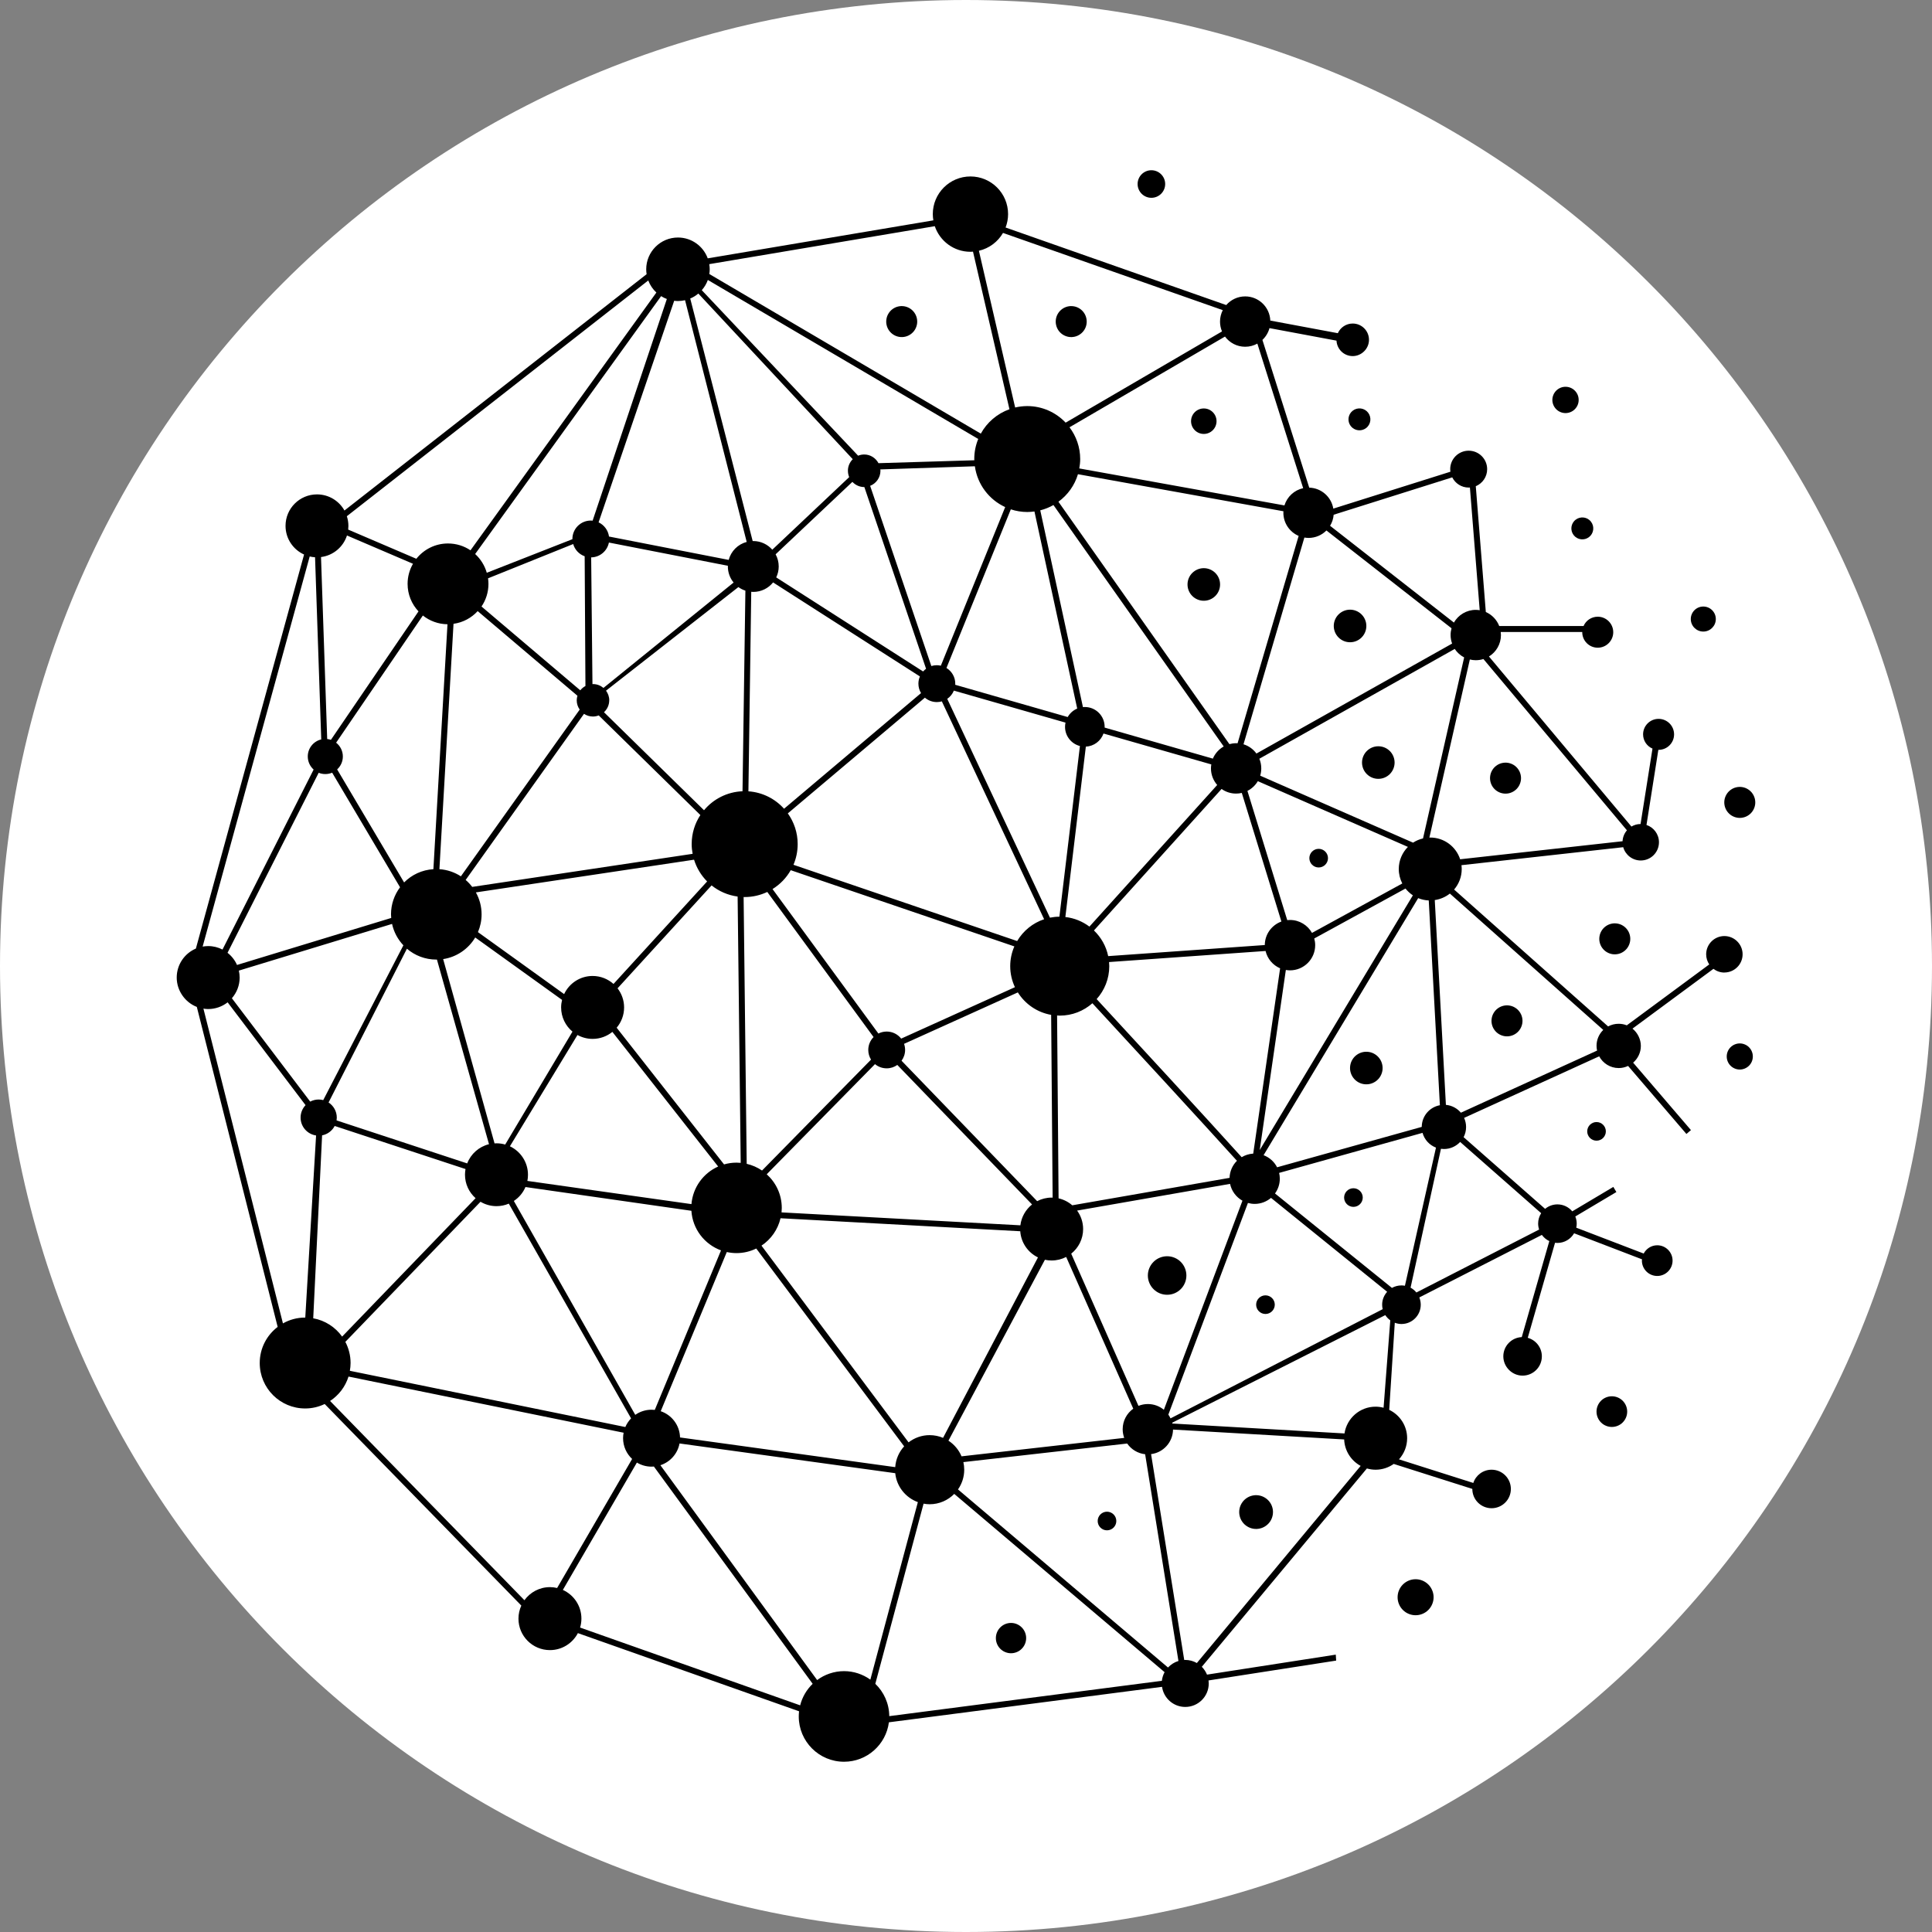 <svg xmlns="http://www.w3.org/2000/svg" xmlns:xlink="http://www.w3.org/1999/xlink" width="500" zoomAndPan="magnify" viewBox="0 0 375 375" height="500" preserveAspectRatio="xMidYMid meet" version="1.0"><rect x="0" y="0" width="375" height="375" fill="#808080" stroke="none"/><defs><clipPath id="f834ffb30e"><path d="M 187.5 0 C 83.945 0 0 83.945 0 187.5 C 0 291.055 83.945 375 187.5 375 C 291.055 375 375 291.055 375 187.5 C 375 83.945 291.055 0 187.5 0 Z M 187.5 0 " clip-rule="nonzero"/></clipPath><clipPath id="0c9bca4ba1"><path d="M 34.301 34 L 339 34 L 339 341.895 L 34.301 341.895 Z M 34.301 34 " clip-rule="nonzero"/></clipPath></defs><g clip-path="url(#f834ffb30e)"><rect x="-37.5" width="450" fill="#ffffff" y="-37.5" height="450" fill-opacity="1"/></g><path fill="#000000" d="M 315.836 273.992 C 315.836 274.387 315.762 274.77 315.609 275.133 C 315.457 275.496 315.242 275.82 314.965 276.098 C 314.684 276.379 314.363 276.594 314 276.742 C 313.633 276.895 313.254 276.969 312.859 276.969 C 312.465 276.969 312.086 276.895 311.719 276.742 C 311.355 276.594 311.031 276.379 310.754 276.098 C 310.477 275.82 310.262 275.496 310.109 275.133 C 309.957 274.77 309.883 274.387 309.883 273.992 C 309.883 273.598 309.957 273.219 310.109 272.855 C 310.262 272.488 310.477 272.168 310.754 271.887 C 311.031 271.609 311.355 271.395 311.719 271.242 C 312.086 271.094 312.465 271.016 312.859 271.016 C 313.254 271.016 313.633 271.094 314 271.242 C 314.363 271.395 314.684 271.609 314.965 271.887 C 315.242 272.168 315.457 272.488 315.609 272.855 C 315.762 273.219 315.836 273.598 315.836 273.992 Z M 315.836 273.992 " fill-opacity="1" fill-rule="nonzero"/><path fill="#000000" d="M 277.238 307.551 C 277.562 307.879 277.816 308.258 277.992 308.684 C 278.172 309.113 278.262 309.559 278.262 310.023 C 278.262 310.484 278.172 310.93 277.992 311.359 C 277.816 311.789 277.562 312.164 277.238 312.492 C 276.91 312.82 276.531 313.074 276.102 313.25 C 275.676 313.426 275.23 313.516 274.766 313.516 C 274.305 313.516 273.855 313.426 273.43 313.25 C 273 313.074 272.625 312.82 272.297 312.492 C 271.969 312.164 271.715 311.789 271.539 311.359 C 271.359 310.93 271.273 310.484 271.273 310.023 C 271.273 309.559 271.359 309.113 271.539 308.684 C 271.715 308.258 271.969 307.879 272.297 307.551 C 272.625 307.223 273 306.973 273.43 306.793 C 273.855 306.617 274.305 306.527 274.766 306.527 C 275.23 306.527 275.676 306.617 276.102 306.793 C 276.531 306.973 276.91 307.223 277.238 307.551 Z M 277.238 307.551 " fill-opacity="1" fill-rule="nonzero"/><path fill="#000000" d="M 247 292.738 C 247.098 293.16 247.113 293.586 247.043 294.016 C 246.973 294.445 246.824 294.844 246.598 295.215 C 246.367 295.582 246.078 295.895 245.723 296.148 C 245.371 296.402 244.984 296.582 244.562 296.68 C 244.137 296.781 243.711 296.797 243.281 296.727 C 242.852 296.656 242.453 296.508 242.086 296.277 C 241.715 296.051 241.402 295.762 241.148 295.406 C 240.895 295.055 240.719 294.668 240.617 294.242 C 240.516 293.82 240.504 293.395 240.57 292.965 C 240.641 292.535 240.789 292.137 241.02 291.766 C 241.246 291.398 241.539 291.086 241.891 290.832 C 242.242 290.578 242.633 290.398 243.055 290.301 C 243.477 290.199 243.902 290.184 244.332 290.254 C 244.762 290.324 245.16 290.473 245.531 290.703 C 245.902 290.93 246.215 291.223 246.469 291.574 C 246.723 291.926 246.898 292.312 247 292.738 Z M 247 292.738 " fill-opacity="1" fill-rule="nonzero"/><path fill="#000000" d="M 199.176 317.953 C 199.176 318.344 199.102 318.719 198.953 319.078 C 198.801 319.438 198.59 319.754 198.312 320.031 C 198.039 320.309 197.719 320.52 197.359 320.668 C 197 320.816 196.625 320.895 196.234 320.895 C 195.844 320.895 195.469 320.816 195.109 320.668 C 194.75 320.52 194.434 320.309 194.156 320.031 C 193.879 319.754 193.668 319.438 193.52 319.078 C 193.371 318.719 193.297 318.344 193.297 317.953 C 193.297 317.562 193.371 317.188 193.52 316.828 C 193.668 316.469 193.879 316.148 194.156 315.875 C 194.434 315.598 194.75 315.387 195.109 315.234 C 195.469 315.086 195.844 315.012 196.234 315.012 C 196.625 315.012 197 315.086 197.359 315.234 C 197.719 315.387 198.039 315.598 198.312 315.875 C 198.59 316.148 198.801 316.469 198.953 316.828 C 199.102 317.188 199.176 317.562 199.176 317.953 Z M 199.176 317.953 " fill-opacity="1" fill-rule="nonzero"/><path fill="#000000" d="M 227.969 244.121 C 228.426 244.309 228.832 244.578 229.184 244.93 C 229.535 245.281 229.805 245.684 229.992 246.145 C 230.184 246.602 230.277 247.078 230.277 247.574 C 230.277 248.07 230.184 248.547 229.992 249.004 C 229.805 249.465 229.535 249.867 229.184 250.219 C 228.832 250.57 228.426 250.84 227.969 251.031 C 227.512 251.219 227.035 251.312 226.539 251.312 C 226.043 251.312 225.566 251.219 225.105 251.031 C 224.648 250.84 224.246 250.57 223.895 250.219 C 223.543 249.867 223.273 249.465 223.082 249.004 C 222.895 248.547 222.797 248.07 222.797 247.574 C 222.797 247.078 222.895 246.602 223.082 246.145 C 223.273 245.684 223.543 245.281 223.895 244.93 C 224.246 244.578 224.648 244.309 225.105 244.121 C 225.566 243.93 226.043 243.836 226.539 243.836 C 227.035 243.836 227.512 243.93 227.969 244.121 Z M 227.969 244.121 " fill-opacity="1" fill-rule="nonzero"/><path fill="#000000" d="M 306.418 77.625 C 306.418 77.965 306.355 78.289 306.227 78.602 C 306.094 78.914 305.91 79.191 305.672 79.43 C 305.434 79.668 305.156 79.855 304.844 79.984 C 304.531 80.113 304.207 80.18 303.867 80.18 C 303.527 80.18 303.203 80.113 302.891 79.984 C 302.578 79.855 302.301 79.668 302.062 79.43 C 301.824 79.191 301.637 78.914 301.508 78.602 C 301.379 78.289 301.312 77.965 301.312 77.625 C 301.312 77.285 301.379 76.961 301.508 76.648 C 301.637 76.336 301.824 76.059 302.062 75.82 C 302.301 75.582 302.578 75.398 302.891 75.266 C 303.203 75.137 303.527 75.074 303.867 75.074 C 304.207 75.074 304.531 75.137 304.844 75.266 C 305.156 75.398 305.434 75.582 305.672 75.82 C 305.91 76.059 306.094 76.336 306.227 76.648 C 306.355 76.961 306.418 77.285 306.418 77.625 Z M 306.418 77.625 " fill-opacity="1" fill-rule="nonzero"/><path fill="#000000" d="M 330.609 122.586 C 331.949 122.586 333.039 121.5 333.039 120.156 C 333.039 118.816 331.949 117.727 330.609 117.727 C 329.27 117.727 328.18 118.816 328.18 120.156 C 328.18 121.5 329.27 122.586 330.609 122.586 Z M 330.609 122.586 " fill-opacity="1" fill-rule="nonzero"/><path fill="#000000" d="M 235.891 111.207 C 236.188 111.504 236.418 111.848 236.578 112.234 C 236.738 112.621 236.816 113.023 236.816 113.445 C 236.816 113.863 236.738 114.266 236.578 114.652 C 236.418 115.043 236.188 115.383 235.891 115.68 C 235.594 115.977 235.254 116.203 234.867 116.363 C 234.48 116.527 234.074 116.605 233.656 116.605 C 233.238 116.605 232.832 116.527 232.445 116.363 C 232.059 116.203 231.719 115.977 231.422 115.68 C 231.125 115.383 230.895 115.043 230.734 114.652 C 230.574 114.266 230.496 113.863 230.496 113.445 C 230.496 113.023 230.574 112.621 230.734 112.234 C 230.895 111.848 231.125 111.504 231.422 111.207 C 231.719 110.914 232.059 110.684 232.445 110.523 C 232.832 110.363 233.238 110.281 233.656 110.281 C 234.074 110.281 234.48 110.363 234.867 110.523 C 235.254 110.684 235.594 110.914 235.891 111.207 Z M 235.891 111.207 " fill-opacity="1" fill-rule="nonzero"/><path fill="#000000" d="M 264.281 119.266 C 264.578 119.559 264.805 119.902 264.965 120.289 C 265.129 120.676 265.207 121.082 265.207 121.5 C 265.207 121.918 265.129 122.32 264.965 122.711 C 264.805 123.098 264.578 123.438 264.281 123.734 C 263.984 124.031 263.645 124.258 263.254 124.422 C 262.867 124.582 262.465 124.66 262.047 124.66 C 261.625 124.66 261.223 124.582 260.836 124.422 C 260.449 124.258 260.105 124.031 259.809 123.734 C 259.516 123.438 259.285 123.098 259.125 122.711 C 258.965 122.32 258.883 121.918 258.883 121.5 C 258.883 121.082 258.965 120.676 259.125 120.289 C 259.285 119.902 259.516 119.559 259.809 119.266 C 260.105 118.969 260.449 118.738 260.836 118.578 C 261.223 118.418 261.625 118.336 262.047 118.336 C 262.465 118.336 262.867 118.418 263.254 118.578 C 263.645 118.738 263.984 118.969 264.281 119.266 Z M 264.281 119.266 " fill-opacity="1" fill-rule="nonzero"/><path fill="#000000" d="M 268.738 145.09 C 269.125 145.25 269.469 145.48 269.766 145.777 C 270.062 146.074 270.289 146.414 270.449 146.801 C 270.609 147.188 270.691 147.594 270.691 148.012 C 270.691 148.43 270.609 148.832 270.449 149.223 C 270.289 149.609 270.062 149.949 269.766 150.246 C 269.469 150.543 269.125 150.773 268.738 150.934 C 268.352 151.094 267.949 151.172 267.527 151.172 C 267.109 151.172 266.707 151.094 266.32 150.934 C 265.934 150.773 265.59 150.543 265.293 150.246 C 264.996 149.949 264.77 149.609 264.609 149.223 C 264.449 148.832 264.367 148.43 264.367 148.012 C 264.367 147.594 264.449 147.188 264.609 146.801 C 264.77 146.414 264.996 146.074 265.293 145.777 C 265.59 145.48 265.934 145.25 266.32 145.09 C 266.707 144.93 267.109 144.852 267.527 144.852 C 267.949 144.852 268.352 144.93 268.738 145.09 Z M 268.738 145.09 " fill-opacity="1" fill-rule="nonzero"/><path fill="#000000" d="M 268.277 206.578 C 268.375 206.988 268.391 207.398 268.324 207.812 C 268.254 208.227 268.113 208.609 267.891 208.969 C 267.672 209.324 267.391 209.625 267.051 209.871 C 266.711 210.113 266.336 210.285 265.93 210.383 C 265.52 210.477 265.109 210.492 264.695 210.426 C 264.281 210.359 263.895 210.215 263.539 209.996 C 263.184 209.773 262.883 209.492 262.637 209.152 C 262.391 208.812 262.223 208.438 262.125 208.031 C 262.027 207.625 262.016 207.211 262.082 206.797 C 262.148 206.383 262.293 206 262.512 205.645 C 262.734 205.285 263.012 204.984 263.352 204.742 C 263.695 204.496 264.066 204.324 264.477 204.227 C 264.883 204.133 265.293 204.117 265.707 204.184 C 266.121 204.25 266.508 204.395 266.863 204.617 C 267.219 204.836 267.523 205.117 267.766 205.457 C 268.012 205.797 268.184 206.172 268.277 206.578 Z M 268.277 206.578 " fill-opacity="1" fill-rule="nonzero"/><path fill="#000000" d="M 233.656 79.281 C 232.289 79.281 231.184 80.387 231.184 81.754 C 231.184 83.117 232.289 84.227 233.656 84.227 C 235.023 84.227 236.129 83.117 236.129 81.754 C 236.129 80.387 235.023 79.281 233.656 79.281 Z M 233.656 79.281 " fill-opacity="1" fill-rule="nonzero"/><path fill="#000000" d="M 223.484 38.395 C 224.961 38.395 226.16 37.195 226.16 35.719 C 226.16 34.246 224.961 33.043 223.484 33.043 C 222.008 33.043 220.809 34.246 220.809 35.719 C 220.809 37.195 222.008 38.395 223.484 38.395 Z M 223.484 38.395 " fill-opacity="1" fill-rule="nonzero"/><g clip-path="url(#0c9bca4ba1)"><path fill="#000000" d="M 334.699 188.762 C 336.656 188.762 338.238 187.176 338.238 185.227 C 338.238 183.277 336.648 181.688 334.699 181.688 C 332.75 181.688 331.164 183.277 331.164 185.227 C 331.164 185.953 331.387 186.629 331.762 187.195 L 315.758 199.016 C 315.266 198.82 314.734 198.715 314.176 198.715 C 313.438 198.715 312.742 198.898 312.133 199.23 L 282.242 172.66 C 283.156 171.59 283.719 170.207 283.719 168.688 C 283.719 168.43 283.699 168.176 283.668 167.93 L 315.066 164.441 C 315.484 165.93 316.852 167.02 318.469 167.02 C 320.426 167.02 322.004 165.434 322.004 163.484 C 322.004 161.922 320.992 160.594 319.582 160.125 L 321.883 145.547 C 321.883 145.547 321.918 145.547 321.93 145.547 C 323.594 145.547 324.938 144.199 324.938 142.539 C 324.938 140.879 323.594 139.531 321.93 139.531 C 320.27 139.531 318.922 140.879 318.922 142.539 C 318.922 143.781 319.676 144.848 320.746 145.301 L 318.43 159.941 C 317.785 159.941 317.184 160.125 316.66 160.434 L 289.008 127.426 C 290.398 126.566 291.332 125.027 291.332 123.27 C 291.332 123.066 291.312 122.863 291.289 122.668 L 307.113 122.668 C 307.113 122.668 307.113 122.691 307.113 122.711 C 307.113 124.371 308.461 125.719 310.121 125.719 C 311.781 125.719 313.129 124.371 313.129 122.711 C 313.129 121.051 311.781 119.703 310.121 119.703 C 308.887 119.703 307.828 120.445 307.367 121.512 L 291 121.512 C 290.527 120.293 289.59 119.316 288.398 118.793 L 286.449 94.375 C 287.746 93.832 288.656 92.559 288.656 91.066 C 288.656 89.086 287.051 87.48 285.07 87.48 C 283.09 87.48 281.484 89.086 281.484 91.066 C 281.484 91.238 281.504 91.402 281.52 91.562 L 258.793 98.723 C 258.414 96.453 256.477 94.719 254.121 94.652 L 245.035 65.977 C 245.688 65.359 246.168 64.574 246.406 63.688 L 259.414 66.117 C 259.5 67.789 260.867 69.117 262.559 69.117 C 264.25 69.117 265.719 67.703 265.719 65.957 C 265.719 64.211 264.305 62.797 262.559 62.797 C 261.273 62.797 260.164 63.57 259.672 64.672 L 246.566 62.223 C 246.461 59.617 244.32 57.531 241.688 57.531 C 240.219 57.531 238.902 58.184 238.012 59.211 L 195.184 44.16 C 195.492 43.348 195.668 42.473 195.668 41.559 C 195.668 37.523 192.398 34.25 188.363 34.25 C 184.328 34.25 181.055 37.523 181.055 41.559 C 181.055 41.969 181.098 42.375 181.164 42.77 L 137.371 50.145 C 136.504 47.789 134.25 46.102 131.59 46.102 C 128.191 46.102 125.43 48.863 125.43 52.266 C 125.43 52.594 125.457 52.906 125.508 53.219 L 66.859 99.09 C 65.816 97.227 63.824 95.961 61.527 95.961 C 58.152 95.961 55.422 98.699 55.422 102.066 C 55.422 104.547 56.898 106.676 59.02 107.633 L 38.02 184.117 C 35.832 185.047 34.301 187.219 34.301 189.746 C 34.301 192.273 35.922 194.559 38.203 195.441 L 53.895 257.551 C 51.777 259.164 50.414 261.699 50.414 264.562 C 50.414 269.438 54.363 273.383 59.234 273.383 C 60.594 273.383 61.871 273.07 63.023 272.516 L 101.188 311.641 C 100.836 312.418 100.633 313.273 100.633 314.176 C 100.633 317.555 103.371 320.285 106.742 320.285 C 109.105 320.285 111.145 318.941 112.168 316.988 L 155.098 332.16 C 155.062 332.492 155.039 332.824 155.039 333.164 C 155.039 338.016 158.973 341.953 163.828 341.953 C 168.297 341.953 171.977 338.613 172.535 334.297 L 225.551 327.414 C 225.871 329.621 227.766 331.316 230.059 331.316 C 232.574 331.316 234.617 329.277 234.617 326.762 C 234.617 326.559 234.598 326.359 234.574 326.172 L 259.348 322.32 L 259.273 321.164 L 234.277 325.043 C 234.043 324.473 233.699 323.957 233.27 323.523 L 265.312 285.027 C 265.848 285.18 266.422 285.27 267.004 285.27 C 268.316 285.27 269.527 284.848 270.523 284.148 L 285.777 288.996 C 285.777 288.996 285.777 289 285.777 289.008 C 285.777 291.074 287.449 292.746 289.516 292.746 C 291.582 292.746 293.258 291.074 293.258 289.008 C 293.258 286.941 291.582 285.27 289.516 285.27 C 287.863 285.27 286.453 286.344 285.969 287.84 L 271.539 283.258 C 272.523 282.172 273.125 280.734 273.125 279.16 C 273.125 276.73 271.703 274.633 269.645 273.648 L 270.727 256.746 C 271.133 256.895 271.57 256.988 272.023 256.988 C 274.09 256.988 275.766 255.312 275.766 253.246 C 275.766 252.75 275.664 252.27 275.488 251.832 L 299.273 239.695 C 299.648 240.207 300.145 240.625 300.723 240.895 L 295.371 259.531 C 293.387 259.617 291.793 261.254 291.793 263.266 C 291.793 265.277 293.465 267.008 295.531 267.008 C 297.598 267.008 299.273 265.332 299.273 263.266 C 299.273 261.551 298.117 260.105 296.535 259.668 L 301.832 241.223 C 301.984 241.242 302.137 241.254 302.293 241.254 C 303.676 241.254 304.887 240.496 305.535 239.379 L 318.715 244.434 C 318.707 244.52 318.691 244.598 318.691 244.684 C 318.691 246.328 320.023 247.664 321.668 247.664 C 323.309 247.664 324.645 246.328 324.645 244.684 C 324.645 243.043 323.309 241.707 321.668 241.707 C 320.523 241.707 319.539 242.367 319.039 243.312 L 305.953 238.293 C 306.008 238.043 306.039 237.777 306.039 237.512 C 306.039 237.02 305.938 236.547 305.766 236.117 L 313.738 231.375 L 313.148 230.379 L 305.176 235.121 C 304.488 234.297 303.453 233.77 302.297 233.77 C 301.387 233.77 300.559 234.094 299.906 234.637 L 284.086 220.723 C 284.395 220.133 284.566 219.461 284.566 218.754 C 284.566 218.121 284.426 217.523 284.184 216.98 L 310.398 205.031 C 311.125 206.383 312.547 207.309 314.188 207.309 C 314.84 207.309 315.453 207.16 316.008 206.895 L 327.332 220.102 L 328.211 219.352 L 316.992 206.262 C 317.902 205.473 318.488 204.312 318.488 203.016 C 318.488 201.715 317.852 200.441 316.863 199.656 L 332.578 188.051 C 333.176 188.504 333.914 188.773 334.719 188.773 Z M 67.348 103.938 L 80.16 109.426 C 79.5 110.574 79.113 111.902 79.113 113.324 C 79.113 115.391 79.918 117.273 81.23 118.668 L 64.227 143.605 C 63.996 143.523 63.754 143.469 63.508 143.445 L 62.309 108.125 C 64.684 107.82 66.633 106.16 67.348 103.934 Z M 208.137 233.957 C 207.387 233.301 206.477 232.828 205.469 232.598 L 205.18 197.109 C 205.352 197.117 205.523 197.133 205.695 197.133 C 208.129 197.133 210.344 196.223 212.035 194.73 C 218.785 202.043 233.668 218.195 240.09 225.309 C 239.234 226.16 238.699 227.328 238.656 228.621 L 208.137 233.945 Z M 217.91 277.406 C 217.91 277.996 218.02 278.562 218.211 279.094 L 186.633 282.672 C 186.109 281.422 185.215 280.367 184.094 279.633 L 202.816 244.52 C 203.242 244.609 203.676 244.66 204.125 244.66 C 205.141 244.66 206.102 244.41 206.945 243.973 L 219.965 273.426 C 218.723 274.312 217.91 275.766 217.91 277.406 Z M 131.996 279.012 C 131.934 276.637 130.391 274.641 128.246 273.914 L 141.07 243.02 C 141.68 243.152 142.312 243.227 142.957 243.227 C 144.336 243.227 145.633 242.902 146.789 242.336 L 175.496 280.734 C 174.504 281.816 173.871 283.219 173.762 284.77 L 131.996 279.008 Z M 99.742 233.102 C 100.734 232.445 101.527 231.512 101.992 230.402 L 134.199 235.012 C 134.426 238.559 136.75 241.531 139.949 242.699 L 127.094 273.66 C 126.887 273.637 126.676 273.625 126.469 273.625 C 125.293 273.625 124.203 273.992 123.305 274.621 L 99.738 233.109 Z M 63.777 213.988 L 78.984 184.145 C 80.523 185.461 82.508 186.254 84.691 186.254 C 84.73 186.254 84.773 186.254 84.809 186.254 L 94.914 222.086 C 92.969 222.566 91.391 223.969 90.684 225.816 L 65.328 217.469 C 65.355 217.289 65.371 217.113 65.371 216.934 C 65.371 215.703 64.738 214.621 63.777 213.992 Z M 94.723 112.254 L 111.258 105.598 C 111.57 106.707 112.406 107.586 113.484 107.973 L 113.633 133.152 C 113.242 133.363 112.906 133.645 112.633 133.992 L 93.461 117.723 C 94.312 116.469 94.809 114.953 94.809 113.332 C 94.809 112.969 94.777 112.609 94.73 112.262 Z M 241.008 224.609 C 234.566 217.457 219.633 201.254 212.859 193.922 C 214.379 192.227 215.309 189.988 215.309 187.531 C 215.309 187.262 215.289 186.996 215.266 186.734 L 245.645 184.586 C 246 186.098 247.066 187.348 248.469 187.949 L 243.25 223.914 C 242.434 223.965 241.664 224.211 241 224.617 Z M 180.445 278.559 C 178.902 278.559 177.488 279.086 176.352 279.961 L 147.805 241.777 C 149.637 240.559 150.984 238.668 151.5 236.461 L 198.031 238.984 C 198.184 241.227 199.543 243.129 201.469 244.062 L 183.047 279.086 C 182.25 278.746 181.363 278.562 180.441 278.562 Z M 102.363 229.215 C 102.441 228.828 102.48 228.43 102.48 228.016 C 102.48 225.574 101.039 223.473 98.973 222.492 L 112.086 200.891 C 112.961 201.371 113.965 201.648 115.027 201.648 C 116.48 201.648 117.812 201.137 118.863 200.289 L 139.395 226.422 C 136.531 227.695 134.48 230.453 134.211 233.719 Z M 92.234 181.961 L 109.098 194.082 C 108.98 194.551 108.914 195.035 108.914 195.539 C 108.914 197.43 109.77 199.113 111.117 200.238 L 98.059 222.156 C 97.523 222 96.957 221.914 96.371 221.914 C 96.242 221.914 96.121 221.926 95.992 221.934 L 86.016 186.16 C 88.66 185.762 90.918 184.18 92.234 181.973 Z M 114.738 108.188 C 116.449 108.164 117.867 106.934 118.188 105.309 L 141.285 109.816 C 141.285 109.859 141.277 109.91 141.277 109.953 C 141.277 111.133 141.695 112.223 142.391 113.07 L 117.129 133.527 C 116.582 133.066 115.883 132.777 115.105 132.777 C 115.07 132.777 115.035 132.793 114.996 132.793 L 114.746 108.195 Z M 167.746 94.535 C 167.746 94.535 167.758 94.535 167.77 94.535 L 179.75 129.809 C 179.543 129.961 179.344 130.133 179.172 130.332 L 150.664 112.074 C 150.973 111.43 151.148 110.715 151.148 109.953 C 151.148 109.098 150.93 108.293 150.547 107.59 L 165.449 93.531 C 166.027 94.145 166.84 94.539 167.75 94.539 Z M 199.398 99.379 C 199.871 99.379 200.332 99.336 200.785 99.277 L 209.086 137.535 C 208.305 137.859 207.656 138.445 207.238 139.176 L 185.402 132.914 C 185.402 132.84 185.418 132.773 185.418 132.699 C 185.418 131.406 184.727 130.281 183.707 129.652 L 196.199 98.863 C 197.207 99.195 198.285 99.379 199.402 99.379 Z M 236.258 152.363 L 211.457 179.855 C 210.125 178.855 208.531 178.191 206.785 177.992 L 210.762 144.922 C 212.352 144.84 213.68 143.809 214.188 142.375 L 235.113 148.371 C 235.07 148.625 235.047 148.887 235.047 149.152 C 235.047 150.383 235.508 151.508 236.258 152.363 Z M 197.004 191.609 L 174.918 201.594 C 174.266 200.762 173.25 200.223 172.105 200.223 C 171.527 200.223 170.98 200.363 170.496 200.609 L 149.949 172.566 C 151.414 171.656 152.633 170.402 153.48 168.902 L 196.887 183.695 C 196.371 184.871 196.082 186.168 196.082 187.531 C 196.082 188.992 196.414 190.367 196.996 191.609 Z M 144.934 225.895 L 144.336 174.105 C 144.41 174.105 144.477 174.117 144.543 174.117 C 146.113 174.117 147.594 173.754 148.93 173.129 L 169.559 201.293 C 168.926 201.938 168.531 202.816 168.531 203.797 C 168.531 204.484 168.73 205.125 169.066 205.672 L 147.91 227.199 C 147.016 226.59 146.008 226.148 144.926 225.895 Z M 146.211 114.891 C 147.766 114.891 149.152 114.172 150.055 113.047 L 178.551 131.297 C 178.367 131.727 178.262 132.199 178.262 132.699 C 178.262 133.371 178.445 133.992 178.773 134.527 L 152.184 156.977 C 150.457 155.051 148.012 153.785 145.266 153.594 L 145.816 114.867 C 145.945 114.879 146.074 114.887 146.207 114.887 Z M 209.613 144.805 L 205.629 177.93 C 205 177.93 204.391 178 203.793 178.117 L 183.859 135.645 C 184.434 135.25 184.883 134.699 185.145 134.047 L 206.812 140.258 C 206.758 140.523 206.723 140.801 206.723 141.082 C 206.723 142.871 207.953 144.379 209.613 144.805 Z M 152.914 157.879 L 179.523 135.418 C 180.145 135.953 180.957 136.273 181.844 136.273 C 182.18 136.273 182.508 136.223 182.812 136.137 L 202.664 178.422 C 200.449 179.16 198.598 180.68 197.43 182.656 L 154.012 167.855 C 154.535 166.621 154.828 165.262 154.828 163.832 C 154.828 161.605 154.113 159.559 152.914 157.875 Z M 118.258 135.934 C 118.258 135.227 118.016 134.586 117.629 134.059 L 143.32 113.953 C 143.734 114.246 144.188 114.488 144.68 114.645 L 144.121 153.582 C 141.117 153.703 138.449 155.105 136.648 157.266 L 117.234 138.242 C 117.855 137.664 118.25 136.852 118.25 135.934 Z M 137.254 171.086 L 119.082 190.984 C 117.996 190.023 116.582 189.434 115.027 189.434 C 112.578 189.434 110.477 190.871 109.496 192.953 L 92.77 180.926 C 93.223 179.867 93.477 178.699 93.477 177.477 C 93.477 175.926 93.07 174.473 92.367 173.215 L 134.715 166.867 C 135.215 168.477 136.094 169.918 137.25 171.086 Z M 142.957 225.668 C 142.113 225.668 141.309 225.789 140.539 226.012 L 119.695 199.477 C 120.594 198.414 121.137 197.043 121.137 195.539 C 121.137 194.145 120.66 192.859 119.867 191.832 L 138.117 171.855 C 139.543 173 141.277 173.762 143.172 174.02 L 143.77 225.711 C 143.5 225.684 143.227 225.668 142.957 225.668 Z M 169.832 206.543 C 170.445 207.055 171.238 207.363 172.105 207.363 C 172.875 207.363 173.59 207.117 174.168 206.703 L 200.32 233.785 C 199.094 234.766 198.254 236.195 198.055 237.832 L 151.699 235.324 C 151.727 235.039 151.742 234.75 151.742 234.457 C 151.742 231.859 150.609 229.535 148.82 227.926 L 169.832 206.551 Z M 201.309 233.141 L 174.992 205.887 C 175.422 205.297 175.68 204.57 175.68 203.789 C 175.68 203.371 175.605 202.977 175.477 202.609 L 197.562 192.625 C 198.977 194.883 201.305 196.508 204.027 196.984 L 204.316 232.465 C 204.254 232.465 204.195 232.453 204.125 232.453 C 203.113 232.453 202.16 232.703 201.316 233.141 Z M 245.504 183.43 L 215.098 185.582 C 214.699 183.641 213.711 181.918 212.332 180.602 L 237.105 153.137 C 237.906 153.703 238.879 154.035 239.922 154.035 C 240.305 154.035 240.676 153.988 241.031 153.906 L 248.719 178.867 C 246.848 179.551 245.508 181.332 245.496 183.438 Z M 235.422 147.25 L 214.406 141.223 C 214.406 141.176 214.41 141.125 214.41 141.074 C 214.41 138.953 212.688 137.23 210.566 137.23 C 210.441 137.23 210.32 137.238 210.199 137.25 L 201.914 99.055 C 202.824 98.828 203.676 98.48 204.473 98.027 L 237.523 144.891 C 236.582 145.418 235.84 146.25 235.414 147.25 Z M 195.102 98.434 L 182.617 129.211 C 182.367 129.156 182.102 129.117 181.832 129.117 C 181.461 129.117 181.105 129.176 180.773 129.277 L 168.895 94.301 C 170.062 93.84 170.895 92.707 170.895 91.371 C 170.895 91.285 170.875 91.199 170.871 91.113 L 189.223 90.504 C 189.711 94.035 191.984 96.992 195.109 98.426 Z M 164.582 91.379 C 164.582 91.816 164.668 92.227 164.828 92.609 L 149.902 106.695 C 148.996 105.668 147.676 105.016 146.199 105.016 C 146.16 105.016 146.133 105.016 146.094 105.016 L 133.973 57.941 C 134.551 57.703 135.078 57.379 135.547 56.977 L 165.52 89.129 C 164.941 89.699 164.578 90.492 164.578 91.367 Z M 131.59 58.43 C 132.066 58.43 132.527 58.367 132.969 58.27 L 144.934 105.188 C 143.227 105.637 141.895 106.969 141.438 108.676 L 118.207 104.141 C 118.039 102.918 117.262 101.895 116.184 101.387 L 130.859 58.379 C 131.098 58.41 131.34 58.43 131.586 58.43 Z M 113.355 138.555 C 113.852 138.887 114.449 139.078 115.09 139.078 C 115.488 139.078 115.863 138.996 116.215 138.863 L 135.941 158.199 C 134.875 159.816 134.254 161.754 134.254 163.832 C 134.254 164.48 134.32 165.113 134.438 165.727 L 91.656 172.145 C 91.277 171.652 90.855 171.195 90.383 170.797 Z M 249.582 188.27 C 249.844 188.312 250.109 188.344 250.387 188.344 C 253.086 188.344 255.277 186.156 255.277 183.453 C 255.277 183.004 255.207 182.57 255.098 182.156 L 272.805 172.465 C 273.211 172.973 273.691 173.422 274.238 173.785 L 244.512 223.227 L 249.582 188.277 Z M 254.656 181.074 C 253.816 179.578 252.219 178.566 250.387 178.566 C 250.203 178.566 250.023 178.578 249.852 178.594 L 242.125 153.512 C 242.969 153.09 243.664 152.43 244.145 151.625 L 273.273 164.383 C 272.18 165.488 271.5 167.008 271.5 168.68 C 271.5 169.688 271.754 170.645 272.184 171.484 L 254.66 181.074 Z M 274.277 163.559 L 244.605 150.559 C 244.738 150.113 244.812 149.637 244.812 149.145 C 244.812 148.48 244.68 147.848 244.438 147.27 L 282.363 125.957 C 282.82 126.652 283.453 127.219 284.191 127.605 L 276.207 162.738 C 275.504 162.898 274.855 163.184 274.27 163.562 Z M 281.852 124.918 L 243.871 146.262 C 243.258 145.418 242.383 144.777 241.363 144.465 L 253.18 104.336 C 253.441 104.379 253.715 104.41 253.992 104.41 C 255.344 104.41 256.574 103.859 257.461 102.965 L 281.742 121.949 C 281.625 122.367 281.559 122.801 281.559 123.258 C 281.559 123.84 281.664 124.395 281.852 124.91 Z M 252.066 104.02 L 240.211 144.27 C 240.121 144.27 240.023 144.258 239.93 144.258 C 239.48 144.258 239.043 144.324 238.625 144.434 L 205.441 97.387 C 207.234 96.078 208.586 94.215 209.23 92.043 L 249.113 99.234 C 249.113 99.332 249.102 99.422 249.102 99.523 C 249.102 101.539 250.32 103.266 252.066 104.02 Z M 189.117 89.336 L 170.512 89.902 C 169.984 88.906 168.945 88.215 167.738 88.215 C 167.32 88.215 166.922 88.305 166.559 88.449 L 136.215 56.324 C 136.727 55.746 137.125 55.078 137.391 54.34 L 189.875 85.203 C 189.383 86.402 189.105 87.711 189.105 89.09 C 189.105 89.172 189.117 89.25 189.117 89.336 Z M 129.438 58.027 L 115.027 101.059 C 114.91 101.047 114.793 101.039 114.676 101.039 C 112.703 101.039 111.102 102.641 111.102 104.613 C 111.102 104.625 111.102 104.645 111.102 104.656 L 94.484 111.176 C 94.078 109.758 93.285 108.5 92.227 107.535 L 128.32 57.48 C 128.668 57.703 129.043 57.887 129.434 58.035 Z M 92.723 118.621 L 112.082 135.047 C 112 135.324 111.941 135.621 111.941 135.922 C 111.941 136.598 112.156 137.219 112.52 137.73 L 89.457 170.094 C 88.242 169.309 86.82 168.809 85.289 168.707 L 88.027 121.082 C 89.875 120.828 91.512 119.93 92.719 118.613 Z M 84.133 168.707 C 81.91 168.84 79.914 169.793 78.438 171.281 L 65.441 149.344 C 66.117 148.723 66.547 147.828 66.547 146.832 C 66.547 145.746 66.035 144.777 65.242 144.156 L 82.078 119.469 C 83.395 120.516 85.055 121.148 86.855 121.168 L 84.121 168.711 Z M 63.141 150.246 C 63.613 150.246 64.062 150.148 64.473 149.977 L 77.648 172.219 C 76.555 173.68 75.895 175.496 75.895 177.469 C 75.895 177.711 75.914 177.945 75.934 178.176 L 46.004 187.297 C 45.59 186.363 44.957 185.559 44.164 184.938 L 61.855 149.996 C 62.254 150.16 62.691 150.246 63.145 150.246 Z M 46.359 188.395 L 76.098 179.332 C 76.445 180.922 77.219 182.348 78.297 183.484 L 62.738 213.531 C 62.457 213.457 62.156 213.414 61.848 213.414 C 61.258 213.414 60.703 213.562 60.211 213.82 L 45.008 193.758 C 45.941 192.68 46.516 191.285 46.516 189.746 C 46.516 189.281 46.457 188.832 46.359 188.395 Z M 62.52 220.371 C 63.582 220.168 64.473 219.48 64.961 218.551 L 90.355 226.91 C 90.297 227.266 90.254 227.629 90.254 228.004 C 90.254 229.824 91.051 231.449 92.312 232.566 L 66.406 259.434 C 65.094 257.602 63.102 256.293 60.797 255.879 L 62.52 220.363 Z M 67.031 260.457 L 93.266 233.262 C 94.176 233.797 95.234 234.113 96.367 234.113 C 97.215 234.113 98.027 233.941 98.758 233.625 L 122.492 275.305 C 122.027 275.789 121.645 276.355 121.375 276.984 L 67.906 266.07 C 67.992 265.578 68.047 265.074 68.047 264.559 C 68.047 263.074 67.68 261.688 67.031 260.457 Z M 131.898 280.176 L 173.766 285.945 C 174.031 288.547 175.785 290.699 178.156 291.559 L 168.934 326.016 C 167.492 324.984 165.727 324.367 163.82 324.367 C 161.914 324.367 160.062 325.012 158.605 326.098 L 128.184 284.398 C 130.086 283.777 131.531 282.16 131.898 280.168 Z M 169.898 326.828 L 179.266 291.859 C 179.648 291.93 180.035 291.973 180.441 291.973 C 182.309 291.973 184 291.203 185.219 289.965 L 226.047 324.566 C 225.77 325.074 225.586 325.641 225.52 326.242 L 172.605 333.102 C 172.586 330.637 171.551 328.414 169.898 326.828 Z M 226.707 323.66 L 185.945 289.098 C 186.707 288.012 187.156 286.688 187.156 285.262 C 187.156 284.758 187.094 284.266 186.992 283.793 L 218.785 280.188 C 219.57 281.324 220.824 282.105 222.27 282.266 L 228.734 322.395 C 227.949 322.633 227.258 323.074 226.711 323.66 Z M 220.973 272.875 L 207.922 243.34 C 209.328 242.219 210.234 240.496 210.234 238.559 C 210.234 237.219 209.797 235.98 209.066 234.973 L 238.754 229.789 C 239.051 231.191 239.941 232.371 241.16 233.055 L 225.906 273.637 C 225.062 272.941 223.98 272.523 222.801 272.523 C 222.156 272.523 221.547 272.652 220.98 272.875 Z M 226.773 274.582 L 242.223 233.492 C 242.641 233.609 243.078 233.676 243.535 233.676 C 244.746 233.676 245.848 233.23 246.703 232.508 L 269.246 250.738 C 268.641 251.402 268.273 252.281 268.273 253.246 C 268.273 253.543 268.309 253.832 268.379 254.109 L 227.199 275.305 C 227.074 275.051 226.941 274.812 226.781 274.582 Z M 272.008 249.5 C 271.34 249.5 270.715 249.68 270.172 249.98 L 247.477 231.652 C 248.062 230.848 248.41 229.855 248.41 228.785 C 248.41 228.398 248.363 228.023 248.277 227.66 L 276.113 219.887 C 276.477 221.207 277.457 222.273 278.723 222.75 L 272.695 249.562 C 272.473 249.52 272.238 249.496 272.008 249.496 Z M 275.961 218.73 L 247.883 226.57 C 247.336 225.496 246.402 224.652 245.262 224.223 L 275.266 174.328 C 275.906 174.59 276.602 174.746 277.32 174.777 L 279.48 214.523 C 277.484 214.887 275.969 216.625 275.961 218.73 Z M 315.781 161.172 C 315.289 161.742 314.98 162.473 314.938 163.281 L 283.414 166.785 C 282.617 164.34 280.32 162.566 277.609 162.566 C 277.555 162.566 277.5 162.574 277.441 162.574 L 285.297 128.004 C 285.668 128.098 286.055 128.148 286.453 128.148 C 286.969 128.148 287.469 128.066 287.93 127.918 L 315.785 161.164 Z M 285.078 94.637 C 285.156 94.637 285.234 94.633 285.309 94.625 L 287.211 118.441 C 286.957 118.406 286.707 118.375 286.449 118.375 C 284.629 118.375 283.047 119.371 282.203 120.84 L 258.168 102.055 C 258.555 101.422 258.801 100.691 258.863 99.91 L 281.879 92.656 C 282.469 93.832 283.676 94.637 285.078 94.637 Z M 252.945 94.754 C 251.211 95.129 249.828 96.422 249.309 98.102 L 209.488 90.922 C 209.594 90.332 209.664 89.723 209.664 89.102 C 209.664 86.785 208.887 84.656 207.59 82.934 L 237.77 65.328 C 238.664 66.527 240.082 67.305 241.688 67.305 C 242.543 67.305 243.352 67.082 244.051 66.695 Z M 237.34 60.199 C 237.004 60.863 236.805 61.621 236.805 62.422 C 236.805 63.098 236.945 63.742 237.191 64.332 L 206.84 82.035 C 204.965 80.062 202.324 78.82 199.383 78.82 C 198.578 78.82 197.797 78.922 197.039 79.094 L 190.004 48.672 C 192.004 48.211 193.684 46.934 194.684 45.211 Z M 181.441 43.902 C 182.422 46.793 185.145 48.871 188.363 48.871 C 188.527 48.871 188.695 48.859 188.859 48.848 L 195.934 79.434 C 193.555 80.281 191.574 81.98 190.375 84.168 L 137.68 53.188 C 137.723 52.887 137.754 52.586 137.754 52.273 C 137.754 51.926 137.719 51.594 137.668 51.27 Z M 125.828 54.441 C 126.168 55.34 126.707 56.141 127.402 56.781 L 91.32 106.816 C 90.074 105.973 88.566 105.488 86.949 105.488 C 84.465 105.488 82.25 106.652 80.812 108.457 L 67.582 102.793 C 67.605 102.559 67.625 102.328 67.625 102.086 C 67.625 101.43 67.52 100.797 67.32 100.199 L 125.82 54.441 Z M 60.113 108.012 C 60.453 108.09 60.797 108.141 61.152 108.164 L 62.352 143.52 C 60.852 143.875 59.738 145.223 59.738 146.832 C 59.738 147.844 60.18 148.746 60.875 149.375 L 43.188 184.305 C 42.355 183.879 41.414 183.633 40.414 183.633 C 40.043 183.633 39.68 183.672 39.332 183.73 Z M 39.484 195.773 C 39.785 195.824 40.094 195.855 40.414 195.855 C 41.832 195.855 43.145 195.363 44.184 194.551 L 59.309 214.508 C 58.711 215.137 58.344 215.984 58.344 216.922 C 58.344 218.691 59.652 220.148 61.352 220.395 L 59.254 255.738 C 59.254 255.738 59.238 255.738 59.234 255.738 C 57.664 255.738 56.195 256.148 54.918 256.871 Z M 64.066 271.926 C 65.754 270.82 67.031 269.16 67.648 267.191 L 121.043 278.09 C 120.977 278.434 120.938 278.785 120.938 279.148 C 120.938 280.742 121.613 282.172 122.695 283.184 L 108.137 308.227 C 107.688 308.125 107.223 308.062 106.742 308.062 C 104.699 308.062 102.902 309.066 101.789 310.602 Z M 112.598 315.91 C 112.762 315.355 112.852 314.777 112.852 314.168 C 112.852 311.691 111.375 309.562 109.25 308.602 L 123.621 283.883 C 124.449 284.383 125.422 284.676 126.469 284.676 C 126.621 284.676 126.77 284.664 126.918 284.652 L 157.738 326.828 C 156.574 327.949 155.719 329.387 155.312 331.004 Z M 232.309 322.793 C 231.645 322.41 230.871 322.191 230.051 322.191 C 229.992 322.191 229.922 322.195 229.859 322.203 L 223.422 282.246 C 225.801 281.945 227.648 279.93 227.684 277.477 L 260.902 279.395 C 260.988 281.613 262.258 283.531 264.102 284.531 Z M 268.555 273.242 C 268.059 273.113 267.539 273.035 267 273.035 C 263.938 273.035 261.41 275.293 260.965 278.23 L 227.562 276.305 C 227.547 276.25 227.535 276.203 227.52 276.152 L 268.883 255.266 C 269.141 255.656 269.473 256.004 269.852 256.277 L 268.551 273.242 Z M 299.137 235.484 C 298.77 236.062 298.551 236.75 298.551 237.488 C 298.551 237.895 298.621 238.289 298.742 238.656 L 274.922 250.871 C 274.609 250.492 274.227 250.172 273.789 249.934 L 279.688 222.98 C 279.879 223.004 280.074 223.023 280.273 223.023 C 281.516 223.023 282.629 222.492 283.414 221.652 L 299.145 235.484 Z M 283.562 215.98 C 282.852 215.133 281.816 214.559 280.648 214.453 L 278.488 174.703 C 279.582 174.543 280.586 174.098 281.418 173.441 L 311.191 199.906 C 310.387 200.688 309.887 201.777 309.887 202.984 C 309.887 203.305 309.926 203.617 309.992 203.918 L 283.562 215.969 Z M 283.562 215.98 " fill-opacity="1" fill-rule="nonzero"/></g><path fill="#000000" d="M 340.223 205.062 C 340.223 205.398 340.16 205.723 340.031 206.031 C 339.902 206.344 339.719 206.617 339.48 206.855 C 339.242 207.09 338.969 207.273 338.66 207.402 C 338.348 207.531 338.027 207.598 337.691 207.598 C 337.352 207.598 337.031 207.531 336.719 207.402 C 336.41 207.273 336.137 207.09 335.898 206.855 C 335.66 206.617 335.477 206.344 335.348 206.031 C 335.219 205.723 335.156 205.398 335.156 205.062 C 335.156 204.727 335.219 204.402 335.348 204.094 C 335.477 203.781 335.66 203.508 335.898 203.27 C 336.137 203.031 336.41 202.848 336.719 202.723 C 337.031 202.594 337.352 202.527 337.691 202.527 C 338.027 202.527 338.348 202.594 338.66 202.723 C 338.969 202.848 339.242 203.031 339.48 203.27 C 339.719 203.508 339.902 203.781 340.031 204.094 C 340.16 204.402 340.223 204.727 340.223 205.062 Z M 340.223 205.062 " fill-opacity="1" fill-rule="nonzero"/><path fill="#000000" d="M 295.434 197.457 C 295.527 197.844 295.539 198.234 295.477 198.629 C 295.41 199.023 295.273 199.391 295.066 199.73 C 294.855 200.066 294.59 200.355 294.266 200.586 C 293.941 200.82 293.586 200.984 293.199 201.074 C 292.809 201.168 292.418 201.18 292.023 201.117 C 291.633 201.051 291.266 200.914 290.926 200.707 C 290.586 200.496 290.301 200.23 290.066 199.906 C 289.832 199.582 289.672 199.227 289.578 198.84 C 289.488 198.449 289.473 198.059 289.539 197.664 C 289.602 197.273 289.738 196.906 289.949 196.566 C 290.156 196.227 290.426 195.941 290.746 195.707 C 291.07 195.473 291.426 195.312 291.816 195.219 C 292.203 195.129 292.594 195.113 292.988 195.18 C 293.383 195.242 293.75 195.379 294.086 195.59 C 294.426 195.797 294.715 196.066 294.945 196.391 C 295.18 196.711 295.344 197.07 295.434 197.457 Z M 295.434 197.457 " fill-opacity="1" fill-rule="nonzero"/><path fill="#000000" d="M 308.078 219.598 C 308.078 220.594 308.891 221.406 309.887 221.406 C 310.883 221.406 311.695 220.594 311.695 219.598 C 311.695 218.602 310.883 217.789 309.887 217.789 C 308.891 217.789 308.078 218.602 308.078 219.598 Z M 308.078 219.598 " fill-opacity="1" fill-rule="nonzero"/><path fill="#000000" d="M 262.699 230.637 C 261.703 230.637 260.891 231.449 260.891 232.445 C 260.891 233.441 261.703 234.254 262.699 234.254 C 263.695 234.254 264.508 233.441 264.508 232.445 C 264.508 231.449 263.695 230.637 262.699 230.637 Z M 262.699 230.637 " fill-opacity="1" fill-rule="nonzero"/><path fill="#000000" d="M 255.953 164.758 C 254.957 164.758 254.145 165.57 254.145 166.566 C 254.145 167.562 254.957 168.375 255.953 168.375 C 256.949 168.375 257.762 167.562 257.762 166.566 C 257.762 165.57 256.949 164.758 255.953 164.758 Z M 255.953 164.758 " fill-opacity="1" fill-rule="nonzero"/><path fill="#000000" d="M 245.625 251.426 C 244.629 251.426 243.816 252.238 243.816 253.234 C 243.816 254.23 244.629 255.043 245.625 255.043 C 246.621 255.043 247.434 254.23 247.434 253.234 C 247.434 252.238 246.621 251.426 245.625 251.426 Z M 245.625 251.426 " fill-opacity="1" fill-rule="nonzero"/><path fill="#000000" d="M 214.867 293.418 C 213.871 293.418 213.059 294.23 213.059 295.227 C 213.059 296.223 213.871 297.035 214.867 297.035 C 215.863 297.035 216.676 296.223 216.676 295.227 C 216.676 294.23 215.863 293.418 214.867 293.418 Z M 214.867 293.418 " fill-opacity="1" fill-rule="nonzero"/><path fill="#000000" d="M 316.355 181.539 C 316.449 181.926 316.461 182.316 316.398 182.711 C 316.332 183.105 316.195 183.473 315.988 183.809 C 315.777 184.148 315.512 184.438 315.188 184.668 C 314.863 184.902 314.508 185.066 314.121 185.156 C 313.73 185.246 313.34 185.262 312.945 185.199 C 312.555 185.133 312.188 184.996 311.848 184.789 C 311.508 184.578 311.223 184.312 310.988 183.988 C 310.754 183.664 310.594 183.309 310.5 182.922 C 310.41 182.531 310.395 182.141 310.461 181.746 C 310.523 181.355 310.66 180.988 310.871 180.648 C 311.078 180.309 311.348 180.023 311.672 179.789 C 311.992 179.555 312.348 179.395 312.738 179.301 C 313.125 179.211 313.516 179.195 313.91 179.262 C 314.305 179.324 314.672 179.461 315.012 179.672 C 315.348 179.879 315.637 180.148 315.867 180.469 C 316.102 180.793 316.266 181.148 316.355 181.539 Z M 316.355 181.539 " fill-opacity="1" fill-rule="nonzero"/><path fill="#000000" d="M 295.148 150.348 C 295.242 150.734 295.254 151.125 295.191 151.52 C 295.125 151.914 294.988 152.277 294.781 152.617 C 294.57 152.957 294.305 153.242 293.98 153.477 C 293.656 153.711 293.301 153.871 292.914 153.965 C 292.523 154.055 292.133 154.07 291.738 154.004 C 291.348 153.941 290.98 153.805 290.641 153.594 C 290.301 153.387 290.016 153.117 289.781 152.797 C 289.547 152.473 289.387 152.117 289.293 151.727 C 289.203 151.34 289.188 150.949 289.254 150.555 C 289.316 150.16 289.453 149.793 289.664 149.457 C 289.871 149.117 290.141 148.828 290.465 148.598 C 290.785 148.363 291.141 148.199 291.531 148.109 C 291.918 148.02 292.309 148.004 292.703 148.066 C 293.098 148.133 293.465 148.27 293.805 148.477 C 294.141 148.688 294.43 148.953 294.66 149.277 C 294.895 149.602 295.059 149.957 295.148 150.348 Z M 295.148 150.348 " fill-opacity="1" fill-rule="nonzero"/><path fill="#000000" d="M 210.848 61.73 C 210.941 62.117 210.953 62.508 210.891 62.902 C 210.828 63.297 210.691 63.664 210.48 64.004 C 210.27 64.34 210.004 64.629 209.68 64.859 C 209.355 65.094 209 65.258 208.613 65.348 C 208.223 65.441 207.832 65.453 207.441 65.391 C 207.047 65.324 206.68 65.188 206.34 64.98 C 206 64.77 205.715 64.504 205.48 64.18 C 205.25 63.855 205.086 63.5 204.996 63.113 C 204.902 62.723 204.891 62.332 204.953 61.938 C 205.016 61.547 205.152 61.18 205.363 60.84 C 205.574 60.5 205.84 60.215 206.164 59.98 C 206.488 59.746 206.844 59.586 207.23 59.492 C 207.617 59.402 208.012 59.387 208.402 59.453 C 208.797 59.516 209.164 59.652 209.504 59.863 C 209.844 60.074 210.129 60.34 210.363 60.664 C 210.594 60.984 210.758 61.344 210.848 61.73 Z M 210.848 61.73 " fill-opacity="1" fill-rule="nonzero"/><path fill="#000000" d="M 177.949 61.727 C 178.039 62.117 178.055 62.508 177.992 62.902 C 177.926 63.293 177.789 63.66 177.582 64 C 177.371 64.34 177.105 64.625 176.781 64.859 C 176.457 65.094 176.102 65.254 175.711 65.348 C 175.324 65.438 174.934 65.453 174.539 65.387 C 174.145 65.324 173.781 65.188 173.441 64.977 C 173.102 64.77 172.816 64.5 172.582 64.18 C 172.348 63.855 172.188 63.5 172.094 63.109 C 172.004 62.723 171.988 62.332 172.055 61.938 C 172.117 61.543 172.254 61.176 172.465 60.84 C 172.672 60.5 172.941 60.211 173.262 59.98 C 173.586 59.746 173.941 59.582 174.332 59.492 C 174.719 59.402 175.109 59.387 175.504 59.449 C 175.898 59.516 176.266 59.652 176.602 59.859 C 176.941 60.07 177.227 60.336 177.461 60.66 C 177.695 60.984 177.855 61.34 177.949 61.727 Z M 177.949 61.727 " fill-opacity="1" fill-rule="nonzero"/><path fill="#000000" d="M 340.617 155.055 C 340.707 155.441 340.723 155.832 340.66 156.227 C 340.594 156.621 340.457 156.988 340.246 157.328 C 340.039 157.664 339.773 157.953 339.449 158.184 C 339.125 158.418 338.77 158.582 338.379 158.672 C 337.992 158.766 337.602 158.777 337.207 158.715 C 336.812 158.648 336.449 158.512 336.109 158.305 C 335.77 158.094 335.484 157.828 335.25 157.504 C 335.016 157.18 334.855 156.824 334.762 156.438 C 334.672 156.047 334.656 155.656 334.719 155.262 C 334.785 154.871 334.922 154.504 335.133 154.164 C 335.34 153.824 335.609 153.539 335.93 153.305 C 336.254 153.07 336.609 152.91 337 152.816 C 337.387 152.727 337.777 152.711 338.172 152.777 C 338.566 152.84 338.93 152.977 339.27 153.188 C 339.609 153.395 339.895 153.664 340.129 153.988 C 340.363 154.309 340.523 154.668 340.617 155.055 Z M 340.617 155.055 " fill-opacity="1" fill-rule="nonzero"/><path fill="#000000" d="M 305.441 103.859 C 306.156 104.793 307.496 104.965 308.426 104.25 C 309.352 103.539 309.531 102.199 308.816 101.27 C 308.105 100.332 306.766 100.16 305.836 100.875 C 304.898 101.59 304.727 102.93 305.441 103.859 Z M 305.441 103.859 " fill-opacity="1" fill-rule="nonzero"/><path fill="#000000" d="M 262.57 79.711 C 261.637 80.426 261.465 81.766 262.176 82.695 C 262.891 83.621 264.23 83.801 265.16 83.086 C 266.094 82.375 266.266 81.031 265.555 80.105 C 264.84 79.168 263.5 78.996 262.57 79.711 Z M 262.57 79.711 " fill-opacity="1" fill-rule="nonzero"/></svg>